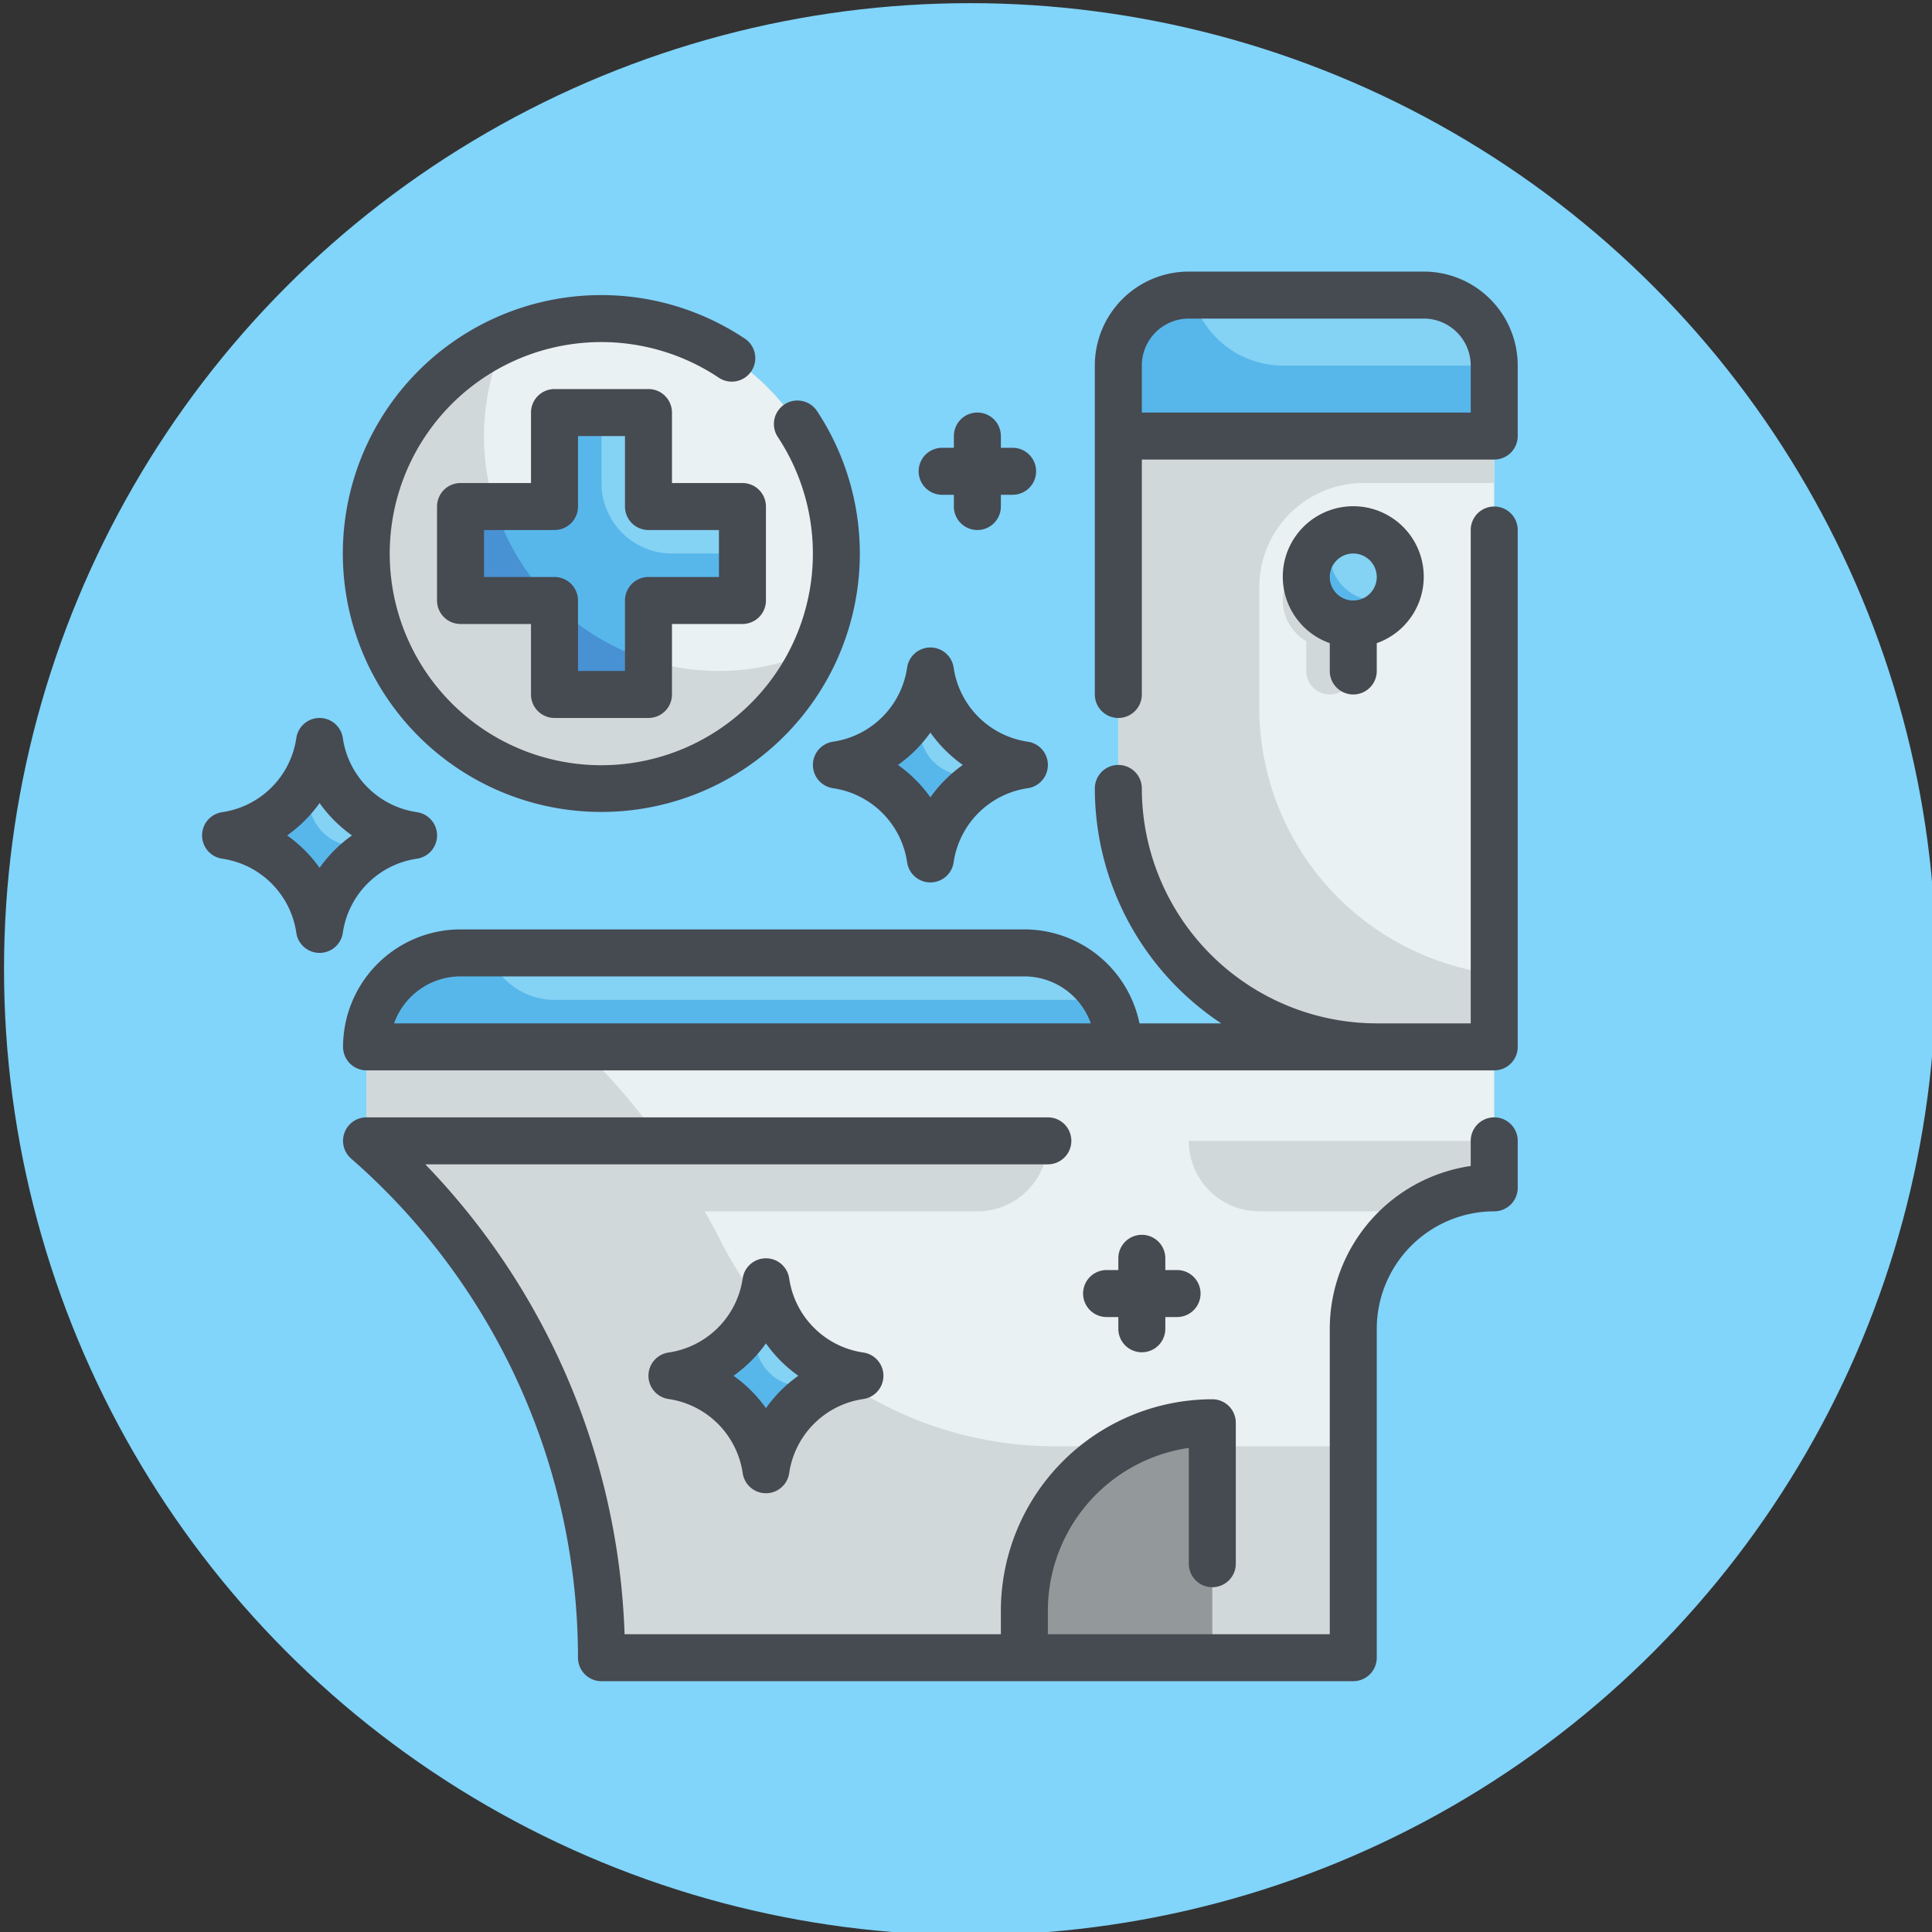 <?xml version="1.0" encoding="UTF-8" standalone="no"?>
<svg
   xmlns:dc="http://purl.org/dc/elements/1.1/"
   xmlns:cc="http://creativecommons.org/ns#"
   xmlns:rdf="http://www.w3.org/1999/02/22-rdf-syntax-ns#"
   xmlns:svg="http://www.w3.org/2000/svg"
   xmlns="http://www.w3.org/2000/svg"
   xmlns:sodipodi="http://sodipodi.sourceforge.net/DTD/sodipodi-0.dtd"
   xmlns:inkscape="http://www.inkscape.org/namespaces/inkscape"
   inkscape:version="1.0 (4035a4fb49, 2020-05-01)"
   sodipodi:docname="bano.svg"
   id="svg95"
   version="1.1"
   width="250"
   viewBox="0 0 31.25 31.25"
   height="250">
  <rect x="0" y="0" width="31.25" height="31.25" fill="#333333" stroke="none"/>
  <defs
     id="defs99" />
  <sodipodi:namedview
     inkscape:current-layer="svg95"
     inkscape:window-maximized="1"
     inkscape:window-y="0"
     inkscape:window-x="1360"
     inkscape:cy="130.80952"
     inkscape:cx="30.500934"
     inkscape:zoom="1.3838301"
     showgrid="false"
     id="namedview97"
     inkscape:window-height="668"
     inkscape:window-width="1366"
     inkscape:pageshadow="2"
     inkscape:pageopacity="0"
     guidetolerance="10"
     gridtolerance="10"
     objecttolerance="10"
     borderopacity="1"
     bordercolor="#666666"
     pagecolor="#ffffff" />
  <circle
     r="15.625"
     style="stroke-width:0.125;fill:#81d4fa;fill-opacity:1"
     cy="15.676"
     cx="15.69"
     id="path103" />
  <g
     transform="matrix(0.38,0,0,0.38,1.749,3.633)"
     data-name="Fill Outline"
     id="Fill_Outline">
    <g
       id="Color">
      <g
         id="g66">
        <path
           id="path2"
           fill="#e9f1f2"
           d="m 11,35 v 4 l 0.337,0.3 A 29.19,29.19 0 0 1 21,61 H 53 V 47 a 6,6 0 0 1 6,-6 v -6 z" />
        <path
           id="path4"
           fill="#d0d8da"
           d="M 40.318,52 A 15.941,15.941 0 0 1 26,43.116 C 25.813,42.735 25.594,42.372 25.39,42 H 37 a 3,3 0 0 0 3,-3 H 23.522 A 29.289,29.289 0 0 0 20.075,35 H 11 v 4 l 0.337,0.3 A 29.19,29.19 0 0 1 21,61 h 32 v -9 z" />
        <path
           id="path6"
           fill="#e9f1f2"
           d="M 43,9 H 59 V 35 H 54 A 11,11 0 0 1 43,24 Z" />
        <g
           id="g12"
           fill="#d0d8da">
          <path
             id="path8"
             d="M 49,20.561 V 15.438 A 4.438,4.438 0 0 1 53.438,11 H 59 V 9 H 43 v 15 a 11,11 0 0 0 11,11 h 5 V 31.9 A 11.434,11.434 0 0 1 49,20.561 Z" />
          <circle
             id="circle10"
             r="2"
             cy="16"
             cx="52" />
        </g>
        <path
           id="path14"
           fill="#84d2f4"
           d="m 46,3 h 10 a 3,3 0 0 1 3,3 V 9 H 43 V 6 a 3,3 0 0 1 3,-3 z" />
        <path
           id="path16"
           fill="#84d2f4"
           d="m 15,31 h 24 a 4,4 0 0 1 4,4 H 11 a 4,4 0 0 1 4,-4 z" />
        <path
           id="path18"
           fill="#93999a"
           d="m 47,51 v 10 h -8 v -2 a 8,8 0 0 1 8,-8 z" />
        <g
           id="g24">
          <path
             id="path20"
             fill="#84d2f4"
             d="m 35,27 a 4.714,4.714 0 0 0 -4,-4 4.714,4.714 0 0 0 4,-4 4.714,4.714 0 0 0 4,4 4.714,4.714 0 0 0 -4,4 z" />
          <path
             id="path22"
             fill="#57b7eb"
             d="M 34.588,21.058 35,19 a 4.714,4.714 0 0 1 -4,4 4.714,4.714 0 0 1 4,4 4.714,4.714 0 0 1 4,-4 l -2.058,0.412 a 2,2 0 0 1 -2.354,-2.354 z" />
        </g>
        <g
           id="g30">
          <path
             id="path26"
             fill="#84d2f4"
             d="m 9,30 a 4.714,4.714 0 0 0 -4,-4 4.714,4.714 0 0 0 4,-4 4.714,4.714 0 0 0 4,4 4.714,4.714 0 0 0 -4,4 z" />
          <path
             id="path28"
             fill="#57b7eb"
             d="M 8.588,24.058 9,22 a 4.714,4.714 0 0 1 -4,4 4.714,4.714 0 0 1 4,4 4.714,4.714 0 0 1 4,-4 l -2.058,0.412 A 2,2 0 0 1 8.588,24.058 Z" />
        </g>
        <g
           id="g36">
          <path
             id="path32"
             fill="#84d2f4"
             d="m 28,53 a 4.714,4.714 0 0 0 -4,-4 4.714,4.714 0 0 0 4,-4 4.714,4.714 0 0 0 4,4 4.714,4.714 0 0 0 -4,4 z" />
          <path
             id="path34"
             fill="#57b7eb"
             d="M 27.588,47.058 28,45 a 4.714,4.714 0 0 1 -4,4 4.714,4.714 0 0 1 4,4 4.714,4.714 0 0 1 4,-4 l -2.058,0.412 a 2,2 0 0 1 -2.354,-2.354 z" />
        </g>
        <path
           id="path38"
           fill="#d0d8da"
           d="m 51,16 h 2 v 3 a 1,1 0 0 1 -1,1 1,1 0 0 1 -1,-1 z" />
        <circle
           id="circle40"
           r="2"
           fill="#84d2f4"
           cy="15"
           cx="53" />
        <path
           id="path42"
           fill="#57b7eb"
           d="M 54,16 A 1.992,1.992 0 0 1 52.18,13.18 2,2 0 1 0 54.82,15.82 1.99,1.99 0 0 1 54,16 Z" />
        <path
           id="path44"
           fill="#57b7eb"
           d="M 46.141,3 H 46 A 3,3 0 0 0 43,6 V 9 H 59 V 6 H 50 A 3.992,3.992 0 0 1 46.141,3 Z" />
        <path
           id="path46"
           fill="#d0d8da"
           d="m 46,39 a 3,3 0 0 0 3,3 h 6.686 A 5.967,5.967 0 0 1 59,41 v -2 z" />
        <path
           id="path48"
           fill="#57b7eb"
           d="M 19,33 A 2.99,2.99 0 0 1 16.184,31 H 15 a 4,4 0 0 0 -4,4 h 32 a 3.955,3.955 0 0 0 -0.555,-2 z" />
        <g
           id="g64">
          <circle
             id="circle50"
             r="10"
             fill="#e9f1f2"
             cy="14"
             cx="21" />
          <path
             id="path52"
             fill="#d0d8da"
             d="M 26,19 A 9.988,9.988 0 0 1 16.89,4.89 10,10 0 1 0 30.11,18.11 9.954,9.954 0 0 1 26,19 Z" />
          <path
             id="path54"
             fill="#84d2f4"
             d="M 27,12 H 23 V 8 h -4 v 4 h -4 v 4 h 4 v 4 h 4 v -4 h 4 z" />
          <path
             id="path56"
             fill="#57b7eb"
             d="M 21,11 V 8 h -2 v 4 h -4 v 4 h 4 v 4 h 4 v -4 h 4 v -2 h -3 a 3,3 0 0 1 -3,-3 z" />
          <g
             id="g62"
             fill="#4891d3">
            <path
               id="path58"
               d="M 23,18.541 A 10,10 0 0 1 19,16.136 V 20 h 4 z" />
            <path
               id="path60"
               d="M 16.459,12 H 15 v 4 h 3.864 a 10,10 0 0 1 -2.405,-4 z" />
          </g>
        </g>
      </g>
    </g>
    <g
       data-name="Outline copy"
       id="Outline_copy">
      <g
         id="g91"
         fill="#464a51">
        <path
           id="path69"
           d="m 59,12 a 1,1 0 0 0 -1,1 V 34 H 54 A 10.011,10.011 0 0 1 44,24 1,1 0 0 0 42,24 12,12 0 0 0 47.381,34 H 43.9 A 5.009,5.009 0 0 0 39,30 H 15 a 5.006,5.006 0 0 0 -5,5 1,1 0 0 0 1,1 h 48 a 1,1 0 0 0 1,-1 V 13 A 1,1 0 0 0 59,12 Z M 12.171,34 A 3.006,3.006 0 0 1 15,32 h 24 a 3.006,3.006 0 0 1 2.829,2 z" />
        <path
           id="path71"
           d="M 56,2 H 46 a 4,4 0 0 0 -4,4 v 14 a 1,1 0 0 0 2,0 V 10 H 59 A 1,1 0 0 0 60,9 V 6 A 4,4 0 0 0 56,2 Z m 2,6 H 44 V 6 a 2,2 0 0 1 2,-2 h 10 a 2,2 0 0 1 2,2 z" />
        <path
           id="path73"
           d="m 59,38 a 1,1 0 0 0 -1,1 v 1.071 A 7.011,7.011 0 0 0 52,47 V 60 H 40 v -1 a 7.011,7.011 0 0 1 6,-6.929 V 57 a 1,1 0 0 0 2,0 v -6 a 1,1 0 0 0 -1,-1 9.01,9.01 0 0 0 -9,9 v 1 H 21.983 A 30.244,30.244 0 0 0 13.5,40 H 40 a 1,1 0 0 0 0,-2 H 11 a 1,1 0 0 0 -0.67,1.743 l 0.338,0.3 A 28.227,28.227 0 0 1 20,61 a 1,1 0 0 0 1,1 h 32 a 1,1 0 0 0 1,-1 V 47 a 5.006,5.006 0 0 1 5,-5 1,1 0 0 0 1,-1 v -2 a 1,1 0 0 0 -1,-1 z" />
        <path
           id="path75"
           d="m 53,20 a 1,1 0 0 0 1,-1 v -1.184 a 3,3 0 1 0 -2,0 V 19 a 1,1 0 0 0 1,1 z m 0,-6 a 1,1 0 1 1 -1,1 1,1 0 0 1 1,-1 z" />
        <path
           id="path77"
           d="M 21,25 A 11,11 0 0 0 30.174,7.936 1,1 0 0 0 28.506,9.041 9.006,9.006 0 1 1 25.96,6.494 1,1 0 1 0 27.06,4.826 11,11 0 1 0 21,25 Z" />
        <path
           id="path79"
           d="M 24,11 V 8 A 1,1 0 0 0 23,7 h -4 a 1,1 0 0 0 -1,1 v 3 h -3 a 1,1 0 0 0 -1,1 v 4 a 1,1 0 0 0 1,1 h 3 v 3 a 1,1 0 0 0 1,1 h 4 a 1,1 0 0 0 1,-1 v -3 h 3 a 1,1 0 0 0 1,-1 v -4 a 1,1 0 0 0 -1,-1 z m 2,4 h -3 a 1,1 0 0 0 -1,1 v 3 h -2 v -3 a 1,1 0 0 0 -1,-1 h -3 v -2 h 3 a 1,1 0 0 0 1,-1 V 9 h 2 v 3 a 1,1 0 0 0 1,1 h 3 z" />
        <path
           id="path81"
           d="M 35.5,11.5 H 36 V 12 a 1,1 0 0 0 2,0 v -0.5 h 0.5 a 1,1 0 0 0 0,-2 H 38 V 9 a 1,1 0 0 0 -2,0 v 0.5 h -0.5 a 1,1 0 0 0 0,2 z" />
        <path
           id="path83"
           d="m 44,43 a 1,1 0 0 0 -1,1 v 0.5 h -0.5 a 1,1 0 0 0 0,2 H 43 V 47 a 1,1 0 0 0 2,0 v -0.5 h 0.5 a 1,1 0 0 0 0,-2 H 45 V 44 a 1,1 0 0 0 -1,-1 z" />
        <path
           id="path85"
           d="m 30,23 a 1,1 0 0 0 0.858,0.99 3.734,3.734 0 0 1 3.152,3.151 1,1 0 0 0 1.98,0 3.734,3.734 0 0 1 3.152,-3.151 1,1 0 0 0 0,-1.98 3.734,3.734 0 0 1 -3.152,-3.151 1,1 0 0 0 -1.98,0 A 3.734,3.734 0 0 1 30.858,22.01 1,1 0 0 0 30,23 Z m 5,-1.379 A 5.792,5.792 0 0 0 36.38,23 5.792,5.792 0 0 0 35,24.379 5.792,5.792 0 0 0 33.62,23 5.792,5.792 0 0 0 35,21.621 Z" />
        <path
           id="path87"
           d="m 28.99,44.859 a 1,1 0 0 0 -1.98,0 3.734,3.734 0 0 1 -3.152,3.151 1,1 0 0 0 0,1.98 3.734,3.734 0 0 1 3.152,3.151 1,1 0 0 0 1.98,0 3.734,3.734 0 0 1 3.152,-3.151 1,1 0 0 0 0,-1.98 3.734,3.734 0 0 1 -3.152,-3.151 z M 28,50.379 A 5.792,5.792 0 0 0 26.62,49 5.792,5.792 0 0 0 28,47.621 5.792,5.792 0 0 0 29.38,49 5.792,5.792 0 0 0 28,50.379 Z" />
        <path
           id="path89"
           d="m 13.142,26.99 a 1,1 0 0 0 0,-1.98 3.734,3.734 0 0 1 -3.152,-3.151 1,1 0 0 0 -1.98,0 3.734,3.734 0 0 1 -3.152,3.151 1,1 0 0 0 0,1.98 3.734,3.734 0 0 1 3.152,3.151 1,1 0 0 0 1.98,0 3.734,3.734 0 0 1 3.152,-3.151 z M 9,27.379 A 5.792,5.792 0 0 0 7.62,26 5.792,5.792 0 0 0 9,24.621 5.792,5.792 0 0 0 10.38,26 5.792,5.792 0 0 0 9,27.379 Z" />
      </g>
    </g>
  </g>
</svg>
